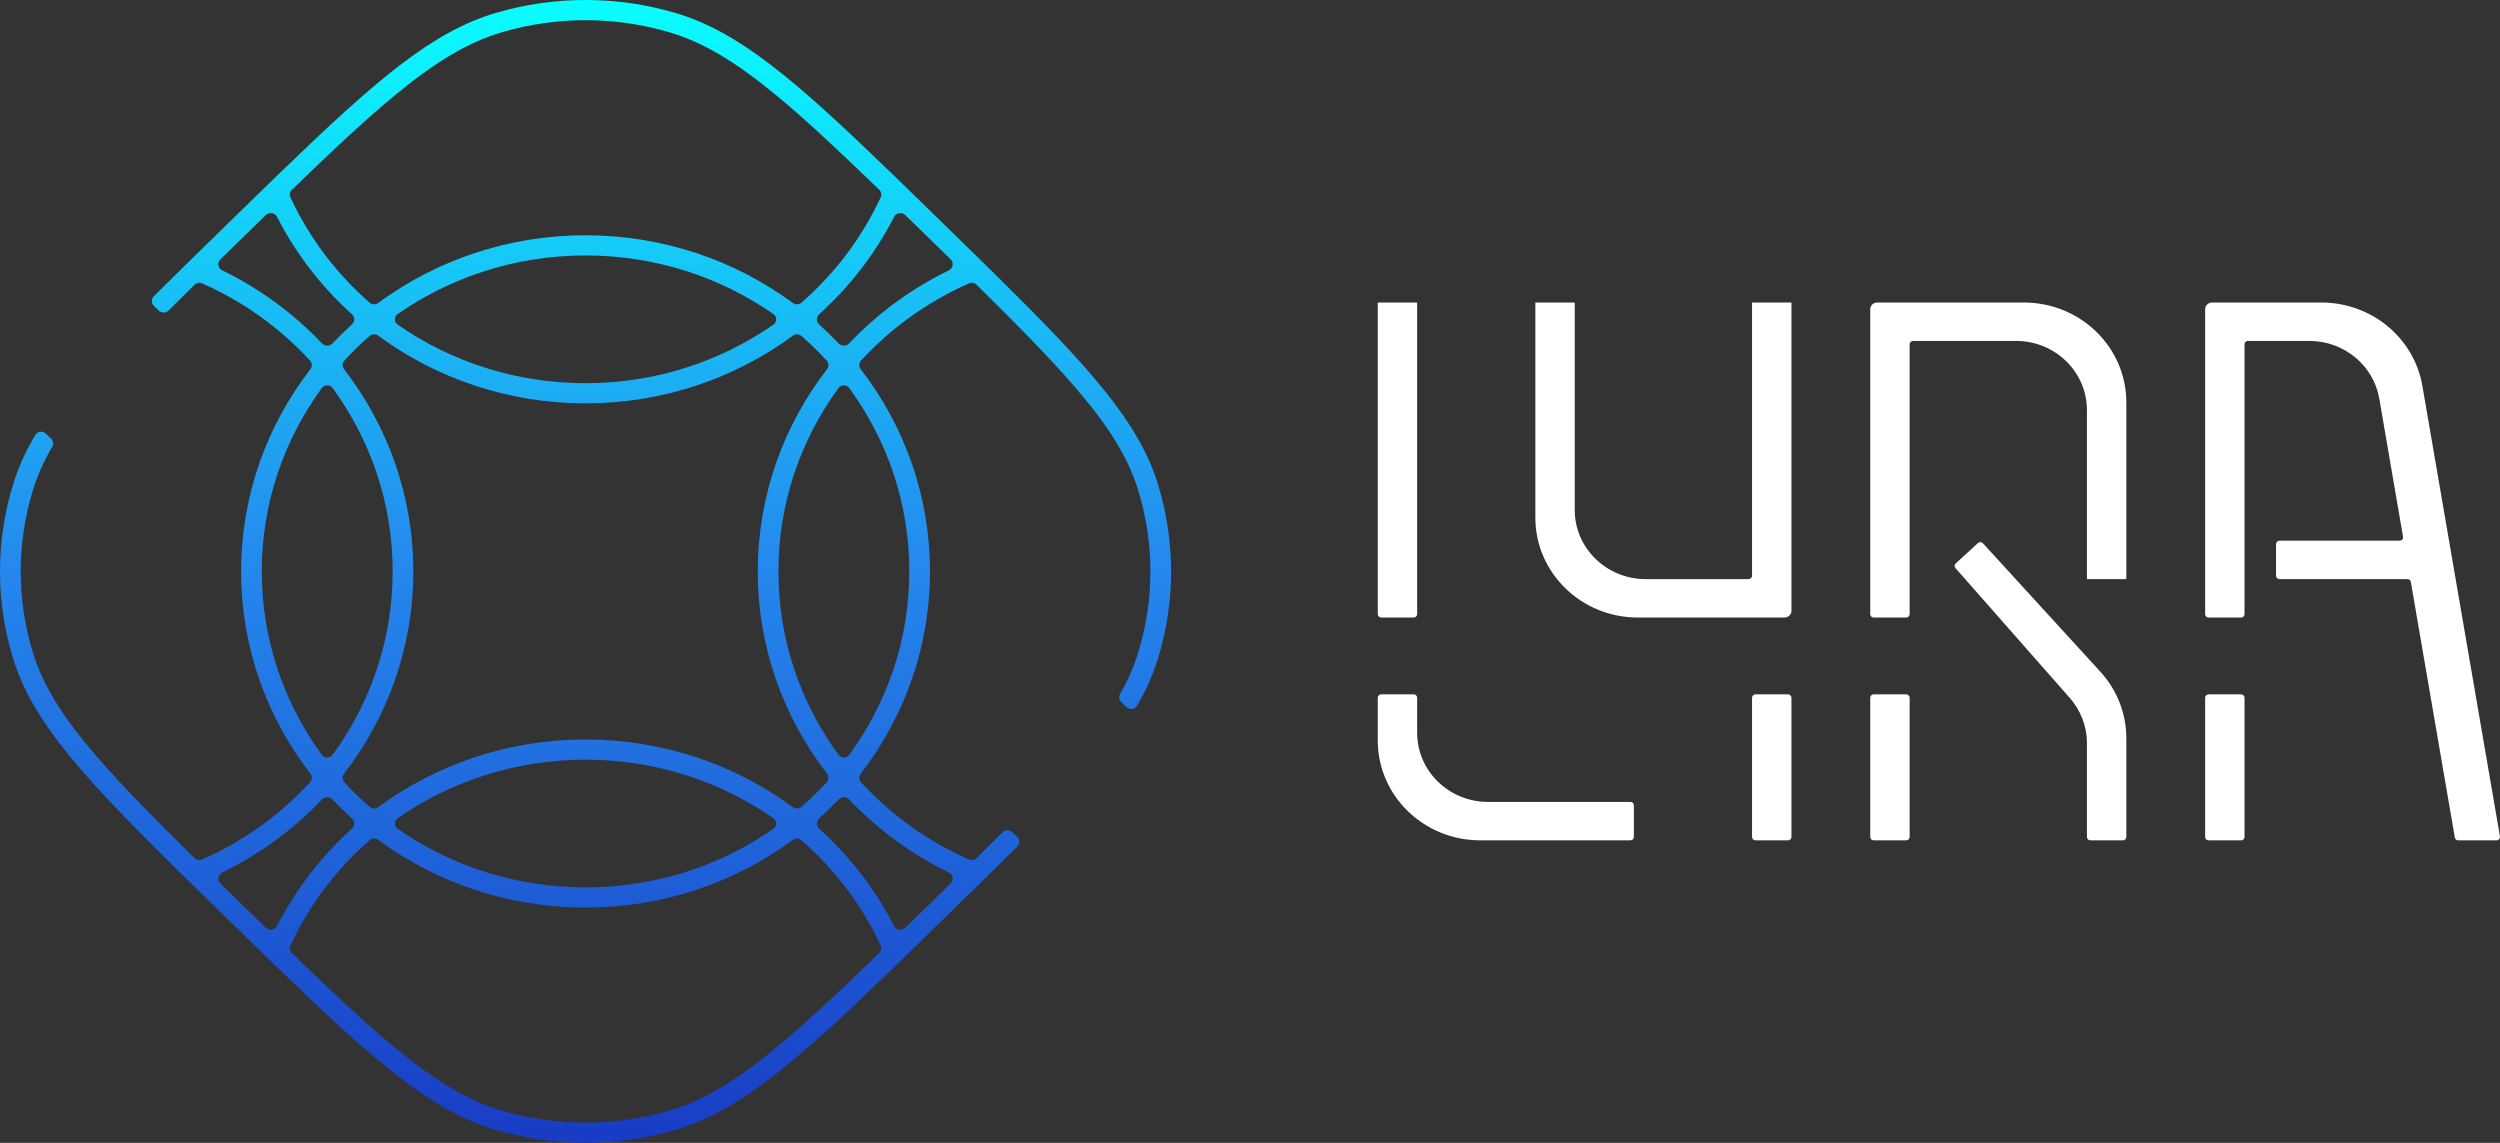 <svg width="105" height="48" viewBox="0 0 105 48" fill="none" xmlns="http://www.w3.org/2000/svg">
<rect x="0" y="0" width="105" height="48" fill="#333333" stroke="none"/>
<path d="M97.497 12.706H92.905C92.745 12.706 92.616 12.832 92.616 12.988V25.795C92.616 25.873 92.68 25.936 92.76 25.936H94.126C94.206 25.936 94.27 25.873 94.27 25.795V14.46C94.27 14.382 94.335 14.319 94.415 14.319H96.992C98.447 14.319 99.689 15.344 99.93 16.743L100.928 22.544C100.943 22.631 100.875 22.709 100.786 22.709H95.739C95.659 22.709 95.594 22.772 95.594 22.85V24.181C95.594 24.259 95.659 24.323 95.739 24.323H101.112C101.183 24.323 101.243 24.372 101.255 24.44L103.103 35.176C103.115 35.244 103.175 35.294 103.246 35.294H104.855C104.945 35.294 105.013 35.215 104.998 35.129L101.74 16.206C101.392 14.186 99.599 12.706 97.497 12.706Z" fill="white"/>
<path d="M94.27 29.304C94.27 29.226 94.206 29.163 94.126 29.163H92.76C92.68 29.163 92.616 29.226 92.616 29.304V35.153C92.616 35.231 92.68 35.294 92.76 35.294H94.126C94.206 35.294 94.27 35.231 94.27 35.153V29.304Z" fill="white"/>
<path d="M78.695 25.936C78.615 25.936 78.55 25.873 78.55 25.795V12.988C78.55 12.832 78.68 12.706 78.84 12.706H85.004C87.38 12.706 89.306 14.584 89.306 16.901V24.323H87.651V17.223C87.651 15.62 86.318 14.319 84.673 14.319H80.35C80.27 14.319 80.205 14.382 80.205 14.46V25.795C80.205 25.873 80.14 25.936 80.06 25.936H78.695Z" fill="white"/>
<path d="M78.695 29.163C78.615 29.163 78.55 29.226 78.55 29.304V35.153C78.55 35.231 78.615 35.294 78.695 35.294H80.06C80.14 35.294 80.205 35.231 80.205 35.153V29.304C80.205 29.226 80.14 29.163 80.06 29.163H78.695Z" fill="white"/>
<path d="M87.651 31.207V35.153C87.651 35.231 87.716 35.294 87.796 35.294H89.162C89.241 35.294 89.306 35.231 89.306 35.153V31.003C89.306 29.974 88.918 28.98 88.215 28.212L83.282 22.817C83.228 22.758 83.135 22.754 83.075 22.808L82.14 23.665C82.083 23.717 82.079 23.803 82.129 23.86L86.933 29.315C87.396 29.841 87.651 30.513 87.651 31.207Z" fill="white"/>
<path d="M66.139 12.706H64.485V21.741C64.485 24.058 66.411 25.936 68.787 25.936H74.951C75.111 25.936 75.241 25.81 75.241 25.654V12.706H73.586V24.181C73.586 24.259 73.521 24.323 73.441 24.323H69.118C67.473 24.323 66.139 23.022 66.139 21.418V12.706Z" fill="white"/>
<path d="M75.241 29.304C75.241 29.226 75.176 29.163 75.096 29.163H73.731C73.651 29.163 73.586 29.226 73.586 29.304V35.153C73.586 35.231 73.651 35.294 73.731 35.294H75.096C75.176 35.294 75.241 35.231 75.241 35.153V29.304Z" fill="white"/>
<path d="M57.866 12.706H59.52V25.795C59.52 25.873 59.456 25.936 59.376 25.936H58.01C57.931 25.936 57.866 25.873 57.866 25.795V12.706Z" fill="white"/>
<path d="M58.01 29.163C57.931 29.163 57.866 29.226 57.866 29.304V31.099C57.866 33.416 59.792 35.294 62.168 35.294H68.477C68.557 35.294 68.622 35.231 68.622 35.153V33.822C68.622 33.744 68.557 33.681 68.477 33.681H62.499C60.854 33.681 59.52 32.38 59.52 30.776V29.304C59.52 29.226 59.456 29.163 59.376 29.163H58.01Z" fill="white"/>
<path fill-rule="evenodd" clip-rule="evenodd" d="M39.587 9.361C39.065 8.851 38.568 8.367 38.094 7.906L37.417 7.249C33.41 3.377 31.048 1.335 28.366 0.544C25.905 -0.181 23.28 -0.181 20.82 0.544C18.138 1.335 15.776 3.377 11.769 7.249L11.092 7.906C10.617 8.368 10.119 8.854 9.596 9.364L9.592 9.368C9.07 9.877 8.573 10.362 8.101 10.825L7.429 11.485C7.092 11.817 6.768 12.138 6.458 12.448C6.347 12.559 6.349 12.735 6.46 12.844L6.666 13.045C6.78 13.156 6.966 13.155 7.078 13.042C7.425 12.696 7.788 12.336 8.17 11.961C8.254 11.878 8.381 11.854 8.49 11.902C10.227 12.668 11.769 13.78 13.024 15.148C13.117 15.248 13.12 15.398 13.037 15.506C11.21 17.869 10.127 20.811 10.127 24C10.127 27.189 11.21 30.131 13.037 32.494C13.12 32.602 13.117 32.752 13.024 32.852C11.769 34.22 10.227 35.332 8.49 36.098C8.381 36.146 8.254 36.122 8.17 36.039C6.467 34.364 5.123 32.999 4.074 31.785C2.643 30.129 1.815 28.809 1.39 27.436C0.696 25.195 0.696 22.805 1.39 20.564C1.575 19.966 1.836 19.378 2.191 18.769C2.256 18.657 2.238 18.515 2.145 18.424L1.929 18.214C1.797 18.085 1.576 18.11 1.483 18.268C1.077 18.953 0.772 19.625 0.558 20.319C-0.186 22.719 -0.186 25.281 0.558 27.681C1.368 30.299 3.461 32.604 7.429 36.515L8.101 37.175C8.573 37.638 9.07 38.123 9.592 38.633L9.594 38.634L9.596 38.636L9.62 38.659C10.134 39.161 10.624 39.639 11.092 40.094L11.769 40.751C15.776 44.623 18.138 46.665 20.82 47.456C23.28 48.181 25.905 48.181 28.366 47.456C31.048 46.665 33.41 44.623 37.417 40.751L38.094 40.094C38.569 39.632 39.067 39.147 39.59 38.636C40.114 38.125 40.612 37.639 41.085 37.175L41.757 36.515C42.094 36.183 42.418 35.862 42.728 35.552C42.839 35.441 42.837 35.265 42.725 35.156L42.52 34.955C42.406 34.844 42.22 34.845 42.108 34.958C41.761 35.304 41.398 35.664 41.016 36.039C40.932 36.122 40.805 36.146 40.696 36.098C38.959 35.332 37.417 34.22 36.161 32.852C36.069 32.752 36.066 32.602 36.149 32.494C37.976 30.131 39.059 27.189 39.059 24C39.059 20.811 37.976 17.869 36.149 15.506C36.066 15.398 36.069 15.248 36.161 15.148C37.417 13.78 38.959 12.668 40.696 11.902C40.805 11.854 40.932 11.878 41.016 11.961C42.719 13.636 44.063 15.001 45.112 16.215C46.543 17.871 47.371 19.191 47.796 20.564C48.49 22.805 48.49 25.195 47.796 27.436C47.62 28.005 47.375 28.565 47.046 29.143C46.982 29.255 47 29.395 47.093 29.486L47.309 29.697C47.442 29.826 47.664 29.8 47.757 29.64C48.136 28.987 48.423 28.344 48.628 27.681C49.372 25.281 49.372 22.719 48.628 20.319C47.818 17.701 45.725 15.396 41.757 11.485L41.085 10.825C40.614 10.363 40.119 9.88 39.599 9.372L39.592 9.366L39.59 9.364L39.587 9.361ZM39.849 11.357C40.029 11.269 40.072 11.035 39.93 10.896C39.622 10.595 39.304 10.285 38.976 9.964C38.647 9.644 38.329 9.333 38.021 9.033C37.879 8.894 37.638 8.936 37.549 9.112C36.76 10.656 35.691 12.039 34.405 13.197C34.277 13.313 34.277 13.511 34.405 13.626C34.689 13.882 34.961 14.148 35.223 14.424C35.341 14.549 35.544 14.549 35.663 14.424C36.85 13.17 38.267 12.126 39.849 11.357ZM34.736 15.506C34.82 15.398 34.816 15.248 34.724 15.148C34.39 14.784 34.036 14.439 33.664 14.113C33.561 14.023 33.407 14.02 33.297 14.101C30.875 15.884 27.86 16.941 24.593 16.941C21.326 16.941 18.311 15.884 15.889 14.101C15.779 14.02 15.625 14.023 15.522 14.113C15.149 14.439 14.796 14.784 14.462 15.148C14.37 15.248 14.366 15.398 14.45 15.506C16.276 17.869 17.36 20.811 17.36 24C17.36 27.189 16.276 30.131 14.45 32.494C14.366 32.602 14.37 32.752 14.462 32.852C14.796 33.216 15.149 33.561 15.522 33.887C15.625 33.977 15.779 33.98 15.889 33.899C18.311 32.116 21.326 31.059 24.593 31.059C27.86 31.059 30.875 32.116 33.297 33.899C33.407 33.98 33.561 33.977 33.664 33.887C34.036 33.561 34.39 33.216 34.724 32.852C34.816 32.752 34.82 32.602 34.736 32.494C32.91 30.131 31.826 27.189 31.826 24C31.826 20.811 32.91 17.869 34.736 15.506ZM24.593 16.094C27.535 16.094 30.259 15.182 32.484 13.633C32.64 13.524 32.64 13.3 32.484 13.191C30.259 11.641 27.535 10.729 24.593 10.729C21.651 10.729 18.927 11.641 16.702 13.191C16.546 13.3 16.546 13.524 16.702 13.633C18.927 15.182 21.651 16.094 24.593 16.094ZM24.593 9.882C27.86 9.882 30.875 10.94 33.297 12.723C33.407 12.804 33.561 12.8 33.664 12.71C35.065 11.485 36.205 9.98 36.99 8.285C37.039 8.179 37.014 8.055 36.93 7.973C35.212 6.311 33.815 4.999 32.57 3.976C30.873 2.58 29.521 1.771 28.114 1.356C25.818 0.679 23.368 0.679 21.072 1.356C19.665 1.771 18.313 2.58 16.616 3.976C15.371 4.999 13.973 6.311 12.256 7.973C12.172 8.055 12.147 8.179 12.196 8.285C12.981 9.98 14.121 11.485 15.522 12.71C15.625 12.8 15.779 12.804 15.889 12.723C18.311 10.94 21.326 9.882 24.593 9.882ZM11.165 9.033C11.307 8.894 11.548 8.936 11.637 9.112C12.426 10.656 13.495 12.039 14.781 13.197C14.909 13.313 14.909 13.511 14.781 13.626C14.497 13.882 14.225 14.148 13.963 14.424C13.845 14.549 13.642 14.549 13.524 14.424C12.336 13.17 10.919 12.126 9.337 11.357C9.157 11.269 9.114 11.035 9.256 10.896C9.564 10.595 9.882 10.285 10.21 9.964C10.539 9.644 10.857 9.333 11.165 9.033ZM10.995 24C10.995 26.871 11.929 29.529 13.517 31.701C13.628 31.853 13.858 31.853 13.97 31.701C15.557 29.529 16.492 26.871 16.492 24C16.492 21.129 15.557 18.471 13.97 16.299C13.858 16.147 13.628 16.147 13.517 16.299C11.929 18.471 10.995 21.129 10.995 24ZM9.256 37.104C9.114 36.965 9.157 36.731 9.337 36.643C10.919 35.874 12.336 34.83 13.523 33.576C13.642 33.451 13.845 33.451 13.963 33.576C14.225 33.852 14.497 34.118 14.781 34.374C14.909 34.489 14.909 34.687 14.781 34.803C13.495 35.961 12.426 37.344 11.637 38.888C11.548 39.064 11.307 39.106 11.165 38.967C10.857 38.667 10.539 38.356 10.21 38.036C9.882 37.715 9.564 37.405 9.256 37.104ZM12.256 40.027C12.172 39.945 12.147 39.821 12.196 39.715C12.981 38.02 14.121 36.515 15.522 35.29C15.625 35.2 15.779 35.196 15.889 35.278C18.311 37.06 21.326 38.118 24.593 38.118C27.86 38.118 30.875 37.06 33.297 35.278C33.407 35.196 33.561 35.2 33.664 35.29C35.065 36.515 36.205 38.02 36.99 39.715C37.039 39.821 37.014 39.945 36.93 40.027C35.212 41.689 33.815 43.001 32.57 44.025C30.873 45.42 29.521 46.229 28.114 46.644C25.818 47.321 23.368 47.321 21.072 46.644C19.665 46.229 18.313 45.42 16.616 44.025C15.371 43.001 13.973 41.689 12.256 40.027ZM24.593 31.906C27.535 31.906 30.259 32.818 32.484 34.367C32.64 34.476 32.64 34.7 32.484 34.809C30.259 36.359 27.535 37.271 24.593 37.271C21.651 37.271 18.927 36.359 16.702 34.809C16.546 34.7 16.546 34.476 16.702 34.367C18.927 32.818 21.651 31.906 24.593 31.906ZM38.021 38.967C37.879 39.106 37.638 39.064 37.549 38.888C36.76 37.344 35.691 35.961 34.405 34.803C34.277 34.687 34.277 34.489 34.405 34.374C34.689 34.118 34.961 33.852 35.223 33.576C35.341 33.451 35.544 33.451 35.663 33.576C36.85 34.83 38.267 35.874 39.849 36.643C40.029 36.731 40.072 36.965 39.93 37.104C39.622 37.405 39.304 37.715 38.976 38.036C38.647 38.356 38.329 38.667 38.021 38.967ZM38.191 24C38.191 26.871 37.257 29.529 35.669 31.701C35.558 31.853 35.328 31.853 35.216 31.701C33.628 29.529 32.694 26.871 32.694 24C32.694 21.129 33.628 18.471 35.216 16.299C35.328 16.147 35.558 16.147 35.669 16.299C37.257 18.471 38.191 21.129 38.191 24Z" fill="url(#paint0_linear)"/>
<defs>
<linearGradient id="paint0_linear" x1="24.593" y1="0" x2="24.593" y2="48" gradientUnits="userSpaceOnUse">
<stop stop-color="#09FEFF"/>
<stop offset="0.495" stop-color="#2588ED"/>
<stop offset="1" stop-color="#183CC4"/>
</linearGradient>
</defs>
</svg>
